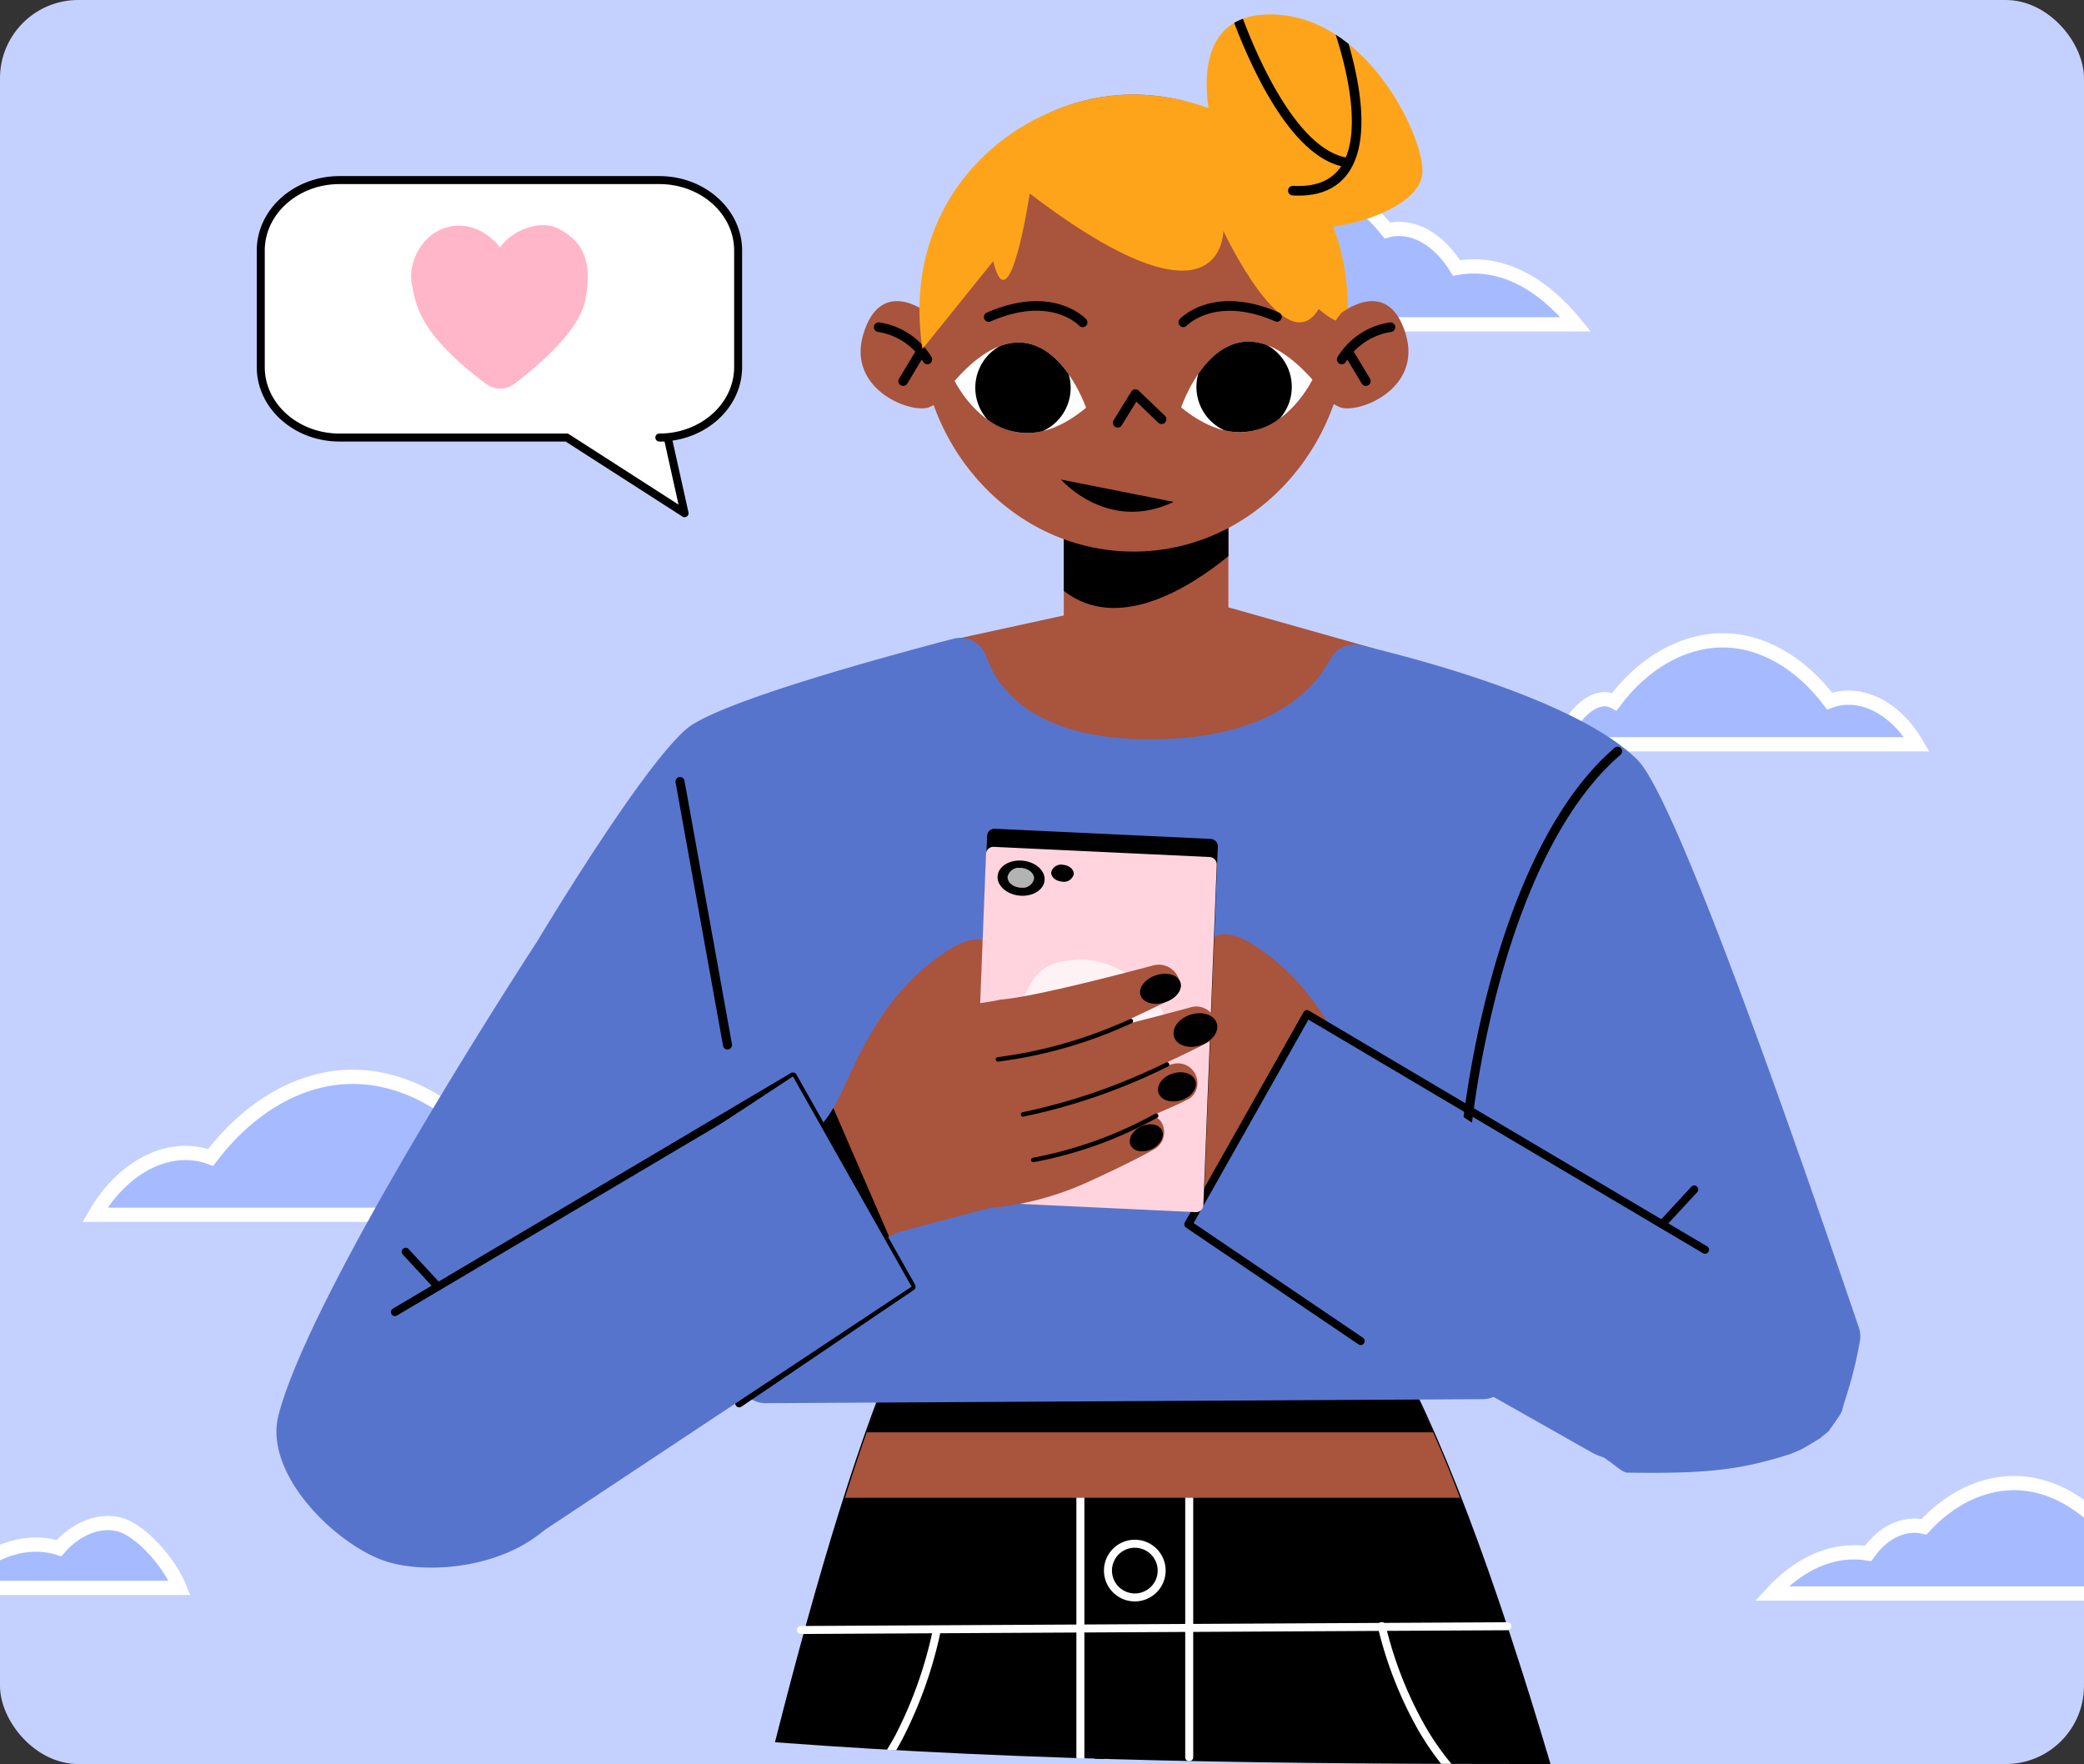<svg xmlns="http://www.w3.org/2000/svg" xmlns:xlink="http://www.w3.org/1999/xlink" width="293" height="248" viewBox="0 0 293 248">
  <rect x="0" y="0" width="293" height="248" fill="#333333" stroke="none"/>
  <defs>
    <clipPath id="clip-path">
      <rect id="Rectangle_45327" data-name="Rectangle 45327" width="293" height="232.092" fill="#a6bbff"/>
    </clipPath>
    <clipPath id="clip-path-2">
      <rect id="Rectangle_45326" data-name="Rectangle 45326" width="225.443" height="248" fill="none"/>
    </clipPath>
    <clipPath id="clip-path-4">
      <path id="Path_184088" data-name="Path 184088" d="M69.473,18.25s9.287,12.41,13.6,12.781,15.607-2.658,15.607-7.987S90.6,1.036,77.267,1.036,69.473,18.25,69.473,18.25" transform="translate(-68.334 -1.036)" fill="none"/>
    </clipPath>
    <clipPath id="clip-path-6">
      <rect id="Rectangle_45323" data-name="Rectangle 45323" width="21.732" height="19.66" fill="none"/>
    </clipPath>
    <clipPath id="clip-path-7">
      <rect id="Rectangle_45324" data-name="Rectangle 45324" width="3.725" height="2.79" fill="none"/>
    </clipPath>
  </defs>
  <g id="_12" data-name="12" transform="translate(-233 -3821)">
    <rect id="Rectangle_45195" data-name="Rectangle 45195" width="293" height="248" rx="11" transform="translate(233 3821)" fill="#c4d1ff"/>
    <g id="Group_175119" data-name="Group 175119" transform="translate(206.866 3821)">
      <g id="Group_175118" data-name="Group 175118" transform="translate(26.134)" clip-path="url(#clip-path)">
        <path id="Path_184134" data-name="Path 184134" d="M651.389,573.808h-78c5.409-5.822,11.761-8.727,18.482-7.685,2.78-3.987,6.849-5.995,10.729-5.11,5.638-6.137,12.791-9.167,19.836-8.217s13.8,5.811,18.543,13.347C644.867,564.79,649.313,568.9,651.389,573.808Z" transform="translate(-424.92 -406.976)" fill="#a6bbff" stroke="#fff" stroke-miterlimit="10" stroke-width="2"/>
        <path id="Path_184135" data-name="Path 184135" d="M581.846,111.941h70.786c-4.909-6.006-10.673-9-16.773-7.928-2.522-4.113-6.215-6.184-9.737-5.271-5.117-6.331-11.608-9.456-18-8.477S595.6,96.26,591.294,104.034C587.764,102.638,583.73,106.874,581.846,111.941Z" transform="translate(-431.084 -66.345)" fill="#a6bbff" stroke="#fff" stroke-miterlimit="10" stroke-width="2"/>
        <path id="Path_184136" data-name="Path 184136" d="M1001.451,806.61H944.272c3.965-4.268,8.622-6.4,13.549-5.634,2.038-2.923,5.02-4.395,7.865-3.746,4.133-4.5,9.377-6.72,14.541-6.024s10.114,4.26,13.593,9.784C996.67,800,999.929,803.009,1001.451,806.61Z" transform="translate(-695.185 -582.585)" fill="#a6bbff" stroke="#fff" stroke-miterlimit="10" stroke-width="2"/>
        <path id="Path_184137" data-name="Path 184137" d="M835.259,356.186h49.972c-2.892-5.041-7.84-7.7-12.246-6.069-4.095-5.409-9.542-8.565-15.106-8.538s-11.092,3.171-15.161,8.621C839.909,348.709,836.5,352.272,835.259,356.186Z" transform="translate(-615.746 -251.553)" fill="#a6bbff" stroke="#fff" stroke-miterlimit="10" stroke-width="2"/>
        <path id="Path_184138" data-name="Path 184138" d="M33.915,821.525H2.142c4.09-4.743,9.667-7.208,14.8-5.584,2.31-2.671,5.606-4.1,8.522-3.323S32.425,817.842,33.915,821.525Z" transform="translate(-8.651 -598.29)" fill="#a6bbff" stroke="#fff" stroke-miterlimit="10" stroke-width="2"/>
        <path id="Path_184139" data-name="Path 184139" d="M141.721,593.787H75.343c3.842-6.7,10.414-10.223,16.266-8.061,5.439-7.185,12.674-11.377,20.065-11.34s14.734,4.212,20.138,11.451C135.544,583.855,140.073,588.588,141.721,593.787Z" transform="translate(-61.993 -423.001)" fill="#a6bbff" stroke="#fff" stroke-miterlimit="10" stroke-width="2"/>
      </g>
    </g>
    <g id="Group_175117" data-name="Group 175117" transform="translate(269.101 3821)">
      <g id="Group_175116" data-name="Group 175116" clip-path="url(#clip-path-2)">
        <path id="Path_184056" data-name="Path 184056" d="M48.925,60.013l17.847-3.895V31.861H89.911V54.977L110.527,60.8l-32.186,36Z" transform="translate(46.691 30.406)" fill="#a9543d"/>
        <g id="Group_175105" data-name="Group 175105">
          <g id="Group_175104" data-name="Group 175104" clip-path="url(#clip-path-2)">
            <path id="Path_184057" data-name="Path 184057" d="M81.2,44.8v-9.8H58.057V49.677c7.62,5.929,17.706-.45,23.139-4.882" transform="translate(55.406 33.396)"/>
            <path id="Path_184058" data-name="Path 184058" d="M146.314,159.672c-7.7-25.991-15.574-47.508-23.173-60.252-9.3-15.6-67.864.262-67.864.262-5.763,12.635-11.886,32.782-18,56.928,36.224,2.728,72.653,3.064,109.033,3.062" transform="translate(35.579 88.328)"/>
            <path id="Path_184059" data-name="Path 184059" d="M60.087,147.174V105.932H74.265v41.112a.541.541,0,0,0,.444.514c.074,0,.149,0,.221,0a.541.541,0,0,0,.459-.518V105.369a.563.563,0,0,0-.563-.561h-15.3a.563.563,0,0,0-.563.561v41.768l1.124.037" transform="translate(56.271 100.023)" fill="#fff"/>
            <path id="Path_184060" data-name="Path 184060" d="M42.312,116.742h86.474a184.144,184.144,0,0,0-8.161-18.422H48.859c-2.146,5.226-4.333,11.423-6.547,18.422" transform="translate(40.38 93.831)" fill="#a9543d"/>
            <path id="Path_184061" data-name="Path 184061" d="M47.671,38.928c0-17.742,13.477-32.125,30.1-32.125s30.1,14.384,30.1,32.125S94.4,71.054,77.774,71.054s-30.1-14.384-30.1-32.125" transform="translate(45.494 6.492)" fill="#a9543d"/>
            <path id="Path_184062" data-name="Path 184062" d="M69.474,18.25S63.94,1.036,77.268,1.036s21.41,16.68,21.41,22.01-11.3,8.357-15.607,7.987-13.6-12.783-13.6-12.783" transform="translate(65.215 0.989)" fill="#fea41a"/>
            <path id="Path_184063" data-name="Path 184063" d="M52.908,23.359s-6.582-5.343-9.082,2.928c-2.386,7.9,6.948,11.351,9.344,10.256,4.442-2.031,4.9-6.6-.262-13.184" transform="translate(41.456 20.672)" fill="#a9543d"/>
            <path id="Path_184064" data-name="Path 184064" d="M51.915,29.075a.669.669,0,0,1-.582-.332,9.159,9.159,0,0,0-6.34-4.21.673.673,0,0,1,.145-1.339,10.362,10.362,0,0,1,7.36,4.868.674.674,0,0,1-.244.922.66.66,0,0,1-.338.09" transform="translate(42.366 22.132)"/>
            <path id="Path_184065" data-name="Path 184065" d="M47.363,98.32c-1.149,2.8-2.31,5.881-3.483,9.211h79.626c-1.466-3.352-2.926-6.434-4.378-9.211Z" transform="translate(41.876 93.831)"/>
            <path id="Path_184066" data-name="Path 184066" d="M46.831,30.343a.673.673,0,0,1-.577-1.02l2.365-3.942a.674.674,0,1,1,1.155.694L47.41,30.016a.677.677,0,0,1-.578.326" transform="translate(44.051 23.91)"/>
            <path id="Path_184067" data-name="Path 184067" d="M182.313,147.627l4.714,12a4.094,4.094,0,0,0,1.591,1.89c.924.614,2.048,1.714,2.75,1.724,7.727.109,13.088-.08,18.246-1.319,1.554-.373,3.109-.79,4.624-1.3.408-.139,1.108-.448,1.562-.651,1.22-.653,2.359-1.429,3.569-2.1-1.622.9-.534.266.285-.467.4-.588,1.583-2.2,1.761-2.623.057-.133.1-.227.145-.334a16.919,16.919,0,0,1,.5-1.722,61.831,61.831,0,0,0,1.984-7.985,3.891,3.891,0,0,0-.16-1.927c-13.028-38.278-26.38-75.043-31.1-79.763-8.238-8.238-30.494-14.134-38.9-16.129a3.89,3.89,0,0,0-4.343,2.011c-2.144,4.071-8.329,11.218-25.322,11.218-16.416,0-21.47-7.231-23.028-11.7a3.838,3.838,0,0,0-4.606-2.441c-9.463,2.468-33.13,8.912-37.521,12.678C52.589,64.243,38.08,88.541,38.08,88.541S6.545,136.759,1.718,155.094c-2.2,8.361,8.091,18.23,14.892,20.55,6.768,2.3,20.6.752,25.782-8.325,5.634-9.867,11.662-21.84,16.1-30.951a3.864,3.864,0,0,1,7.333,1.54l.5,11.865a3.865,3.865,0,0,0,3.883,3.7l100.8-.563a3.865,3.865,0,0,0,3.842-3.868,3.866,3.866,0,0,1,7.464-1.417" transform="translate(1.351 43.795)" fill="#5774cd"/>
            <path id="Path_184068" data-name="Path 184068" d="M62.173,144.343l-1.1-35.815a.674.674,0,1,0-1.347.041L60.823,144.3c.451.014.9.031,1.35.045" transform="translate(57.003 102.949)"/>
            <path id="Path_184069" data-name="Path 184069" d="M46.629,134.431c.322-.557.641-1.126.948-1.716A59.931,59.931,0,0,0,52.9,117.629a.561.561,0,1,0-1.1-.2,58.781,58.781,0,0,1-5.226,14.788c-.393.752-.815,1.44-1.233,2.138.432.025.862.053,1.292.076" transform="translate(43.267 111.627)" fill="#fff"/>
            <path id="Path_184070" data-name="Path 184070" d="M89.555,136.6l1.452.006A37.172,37.172,0,0,1,87.2,131.1a54.355,54.355,0,0,1-5.445-13.96.562.562,0,1,0-1.1.229,55.5,55.5,0,0,0,5.556,14.265,38.935,38.935,0,0,0,3.346,4.966" transform="translate(76.959 111.369)" fill="#fff"/>
            <path id="Path_184071" data-name="Path 184071" d="M39.419,118.348a.562.562,0,0,1,0-1.124l99.333-.528h0a.562.562,0,0,1,0,1.124l-99.333.528Z" transform="translate(37.084 111.369)" fill="#fff"/>
            <path id="Path_184072" data-name="Path 184072" d="M77.771,6.8C62.228,6.8,44.711,20.3,48.1,42.567L58.046,30.23c2.285,9.43,5.132-9.514,5.132-9.514C90.519,41.522,90.4,25.971,90.4,25.971s8.787,18.721,13.4,10.983c0,0,2.646,2.382,4.079,1.974.965-22.6-16.946-32.125-30.1-32.125" transform="translate(45.497 6.492)" fill="#fea41a"/>
            <path id="Path_184073" data-name="Path 184073" d="M79.829,23.359s6.582-5.343,9.082,2.928c2.386,7.9-6.948,11.351-9.344,10.256-4.442-2.031-4.9-6.6.262-13.184" transform="translate(72.623 20.672)" fill="#a9543d"/>
            <path id="Path_184074" data-name="Path 184074" d="M78.378,29.075a.66.66,0,0,1-.338-.09.676.676,0,0,1-.244-.922,10.365,10.365,0,0,1,7.36-4.868.674.674,0,1,1,.145,1.341,9.149,9.149,0,0,0-6.34,4.208.669.669,0,0,1-.582.332" transform="translate(74.157 22.132)"/>
            <path id="Path_184075" data-name="Path 184075" d="M81.272,30.343a.677.677,0,0,1-.579-.326l-2.365-3.942a.674.674,0,0,1,1.155-.694l2.365,3.942a.673.673,0,0,1-.577,1.02" transform="translate(74.661 23.91)"/>
            <path id="Path_184076" data-name="Path 184076" d="M62.261,33.386a.675.675,0,0,1-.573-1.028l2.494-4.034a.674.674,0,0,1,1.04-.133l3.668,3.522a.674.674,0,1,1-.934.971l-3.066-2.943-2.054,3.324a.674.674,0,0,1-.575.321" transform="translate(58.775 26.726)"/>
            <path id="Path_184077" data-name="Path 184077" d="M73.7,37.636c-9.281,4.427-15.84-3.137-15.84-3.137Z" transform="translate(55.214 32.924)"/>
            <path id="Path_184078" data-name="Path 184078" d="M68.687,33.817S62.568,15.974,50.2,30.039c0,0,6.627,13.555,18.484,3.778" transform="translate(47.911 23.512)" fill="#fff"/>
            <path id="Path_184079" data-name="Path 184079" d="M66.5,33.827s5.984-17.888,18.455-3.916c0,0-6.526,13.606-18.455,3.916" transform="translate(63.465 23.453)" fill="#fff"/>
            <path id="Path_184080" data-name="Path 184080" d="M66.982,25.323a.674.674,0,0,1-.494-1.134c.19-.2,4.733-4.933,13.952-.919a.674.674,0,0,1-.539,1.235c-8.351-3.635-12.385.559-12.424.6a.676.676,0,0,1-.494.215" transform="translate(63.281 20.672)"/>
            <path id="Path_184081" data-name="Path 184081" d="M66.18,25.323a.677.677,0,0,1-.492-.213c-.17-.18-4.135-4.214-12.426-.6a.674.674,0,1,1-.539-1.235c9.219-4.014,13.762.715,13.95.919a.673.673,0,0,1-.492,1.134" transform="translate(49.929 20.672)"/>
            <path id="Path_184082" data-name="Path 184082" d="M65.1,31a6.663,6.663,0,0,0-.268-1.874c-2-2.863-5.234-5.671-9.715-3.971a6.7,6.7,0,0,0-1.72,10.311,9.247,9.247,0,0,0,7.792,1.628A6.7,6.7,0,0,0,65.1,31" transform="translate(49.33 23.513)"/>
            <path id="Path_184083" data-name="Path 184083" d="M81.007,30.891a6.7,6.7,0,0,0-3.467-5.82c-4.493-1.667-7.706,1.167-9.686,4.044a6.7,6.7,0,0,0,3.7,7.94,9.24,9.24,0,0,0,7.778-1.687,6.669,6.669,0,0,0,1.671-4.477" transform="translate(64.513 23.453)"/>
            <path id="Path_184084" data-name="Path 184084" d="M68.782,114.824a3.774,3.774,0,1,1-3.774-3.774,3.774,3.774,0,0,1,3.774,3.774" transform="translate(58.438 105.98)"/>
            <path id="Path_184085" data-name="Path 184085" d="M65.283,119.433a4.336,4.336,0,1,1,4.337-4.335,4.341,4.341,0,0,1-4.337,4.335m0-7.548A3.213,3.213,0,1,0,68.5,115.1a3.217,3.217,0,0,0-3.213-3.213" transform="translate(58.163 105.705)" fill="#fff"/>
          </g>
        </g>
        <g id="Group_175107" data-name="Group 175107" transform="translate(133.549 2.025)">
          <g id="Group_175106" data-name="Group 175106" clip-path="url(#clip-path-4)">
            <path id="Path_184086" data-name="Path 184086" d="M75.661,26.436c-.272,0-.551-.008-.835-.023a.674.674,0,0,1,.076-1.347c3.035.172,5.253-.676,6.592-2.517,4.337-5.967-1.173-20.374-1.229-20.519a.674.674,0,1,1,1.257-.487,52.876,52.876,0,0,1,2.333,8.32c1.182,6.158.754,10.692-1.27,13.477-1.5,2.056-3.823,3.1-6.924,3.1" transform="translate(-62.746 -0.963)"/>
            <path id="Path_184087" data-name="Path 184087" d="M86.418,23.491a.84.84,0,0,1-.119-.01c-4.075-.729-8.079-4.78-11.9-12.045A74.915,74.915,0,0,1,69.908.879a.674.674,0,0,1,1.284-.41c.064.2,6.543,20.112,15.344,21.685a.674.674,0,0,1-.117,1.337" transform="translate(-66.864 -2.024)"/>
          </g>
        </g>
        <g id="Group_175115" data-name="Group 175115">
          <g id="Group_175114" data-name="Group 175114" clip-path="url(#clip-path-2)">
            <path id="Path_184089" data-name="Path 184089" d="M87.33,108.5a.347.347,0,0,1-.063,0,.645.645,0,0,1-.573-.707,143,143,0,0,1,4.044-21.2c2.865-10.569,8.216-24.828,17.444-32.727a.63.63,0,0,1,.9.078.657.657,0,0,1-.078.915c-8.974,7.683-14.214,21.676-17.03,32.059a141.582,141.582,0,0,0-4.01,21,.64.64,0,0,1-.633.586" transform="translate(82.733 51.259)"/>
            <path id="Path_184090" data-name="Path 184090" d="M37.434,94.212a.639.639,0,0,1-.625-.532L30.134,56.658a.649.649,0,0,1,.51-.756.639.639,0,0,1,.743.522l6.674,37.023a.647.647,0,0,1-.512.754.591.591,0,0,1-.115.012" transform="translate(28.748 53.339)"/>
            <path id="Path_184091" data-name="Path 184091" d="M98.742,95.383a12.5,12.5,0,0,1-4.45-4.845c-2.47-4.26-5.65-15.349-16.059-21.891S70.6,79.917,70.6,79.917l-5.82,17.966L93.762,112.57s7.364-5.56,4.98-17.186" transform="translate(61.825 64.136)" fill="#a9543d"/>
            <path id="Path_184092" data-name="Path 184092" d="M86.034,93.057a42.242,42.242,0,0,1-18.8-3.645c-5.111-2.32-8.062-3.856-9.707-4.786a2.742,2.742,0,0,1-1.186-3.248,2.172,2.172,0,0,1,2.728-1.44,62.114,62.114,0,0,0,12.4,2.89c5.873.479,14.564,10.229,14.564,10.229" transform="translate(53.631 76.187)" fill="#a9543d"/>
            <path id="Path_184093" data-name="Path 184093" d="M87.246,90.386s-12.7-.565-22.319-4.835c-5.425-2.41-8.505-3.629-10.082-4.518a2.68,2.68,0,0,1-.9-3.031,2.715,2.715,0,0,1,3.207-1.808c4.825,1.184,15.7,3.764,20.2,4.116,5.871.455,9.889,10.077,9.889,10.077" transform="translate(51.348 72.641)" fill="#a9543d"/>
            <path id="Path_184094" data-name="Path 184094" d="M87.47,87.762S74,86.742,63.962,82.028c-5.7-2.674-8.9-4.116-10.524-5.077a2.623,2.623,0,0,1-.809-3.076,2.787,2.787,0,0,1,3.3-1.753c4.989,1.36,16.637,4.446,21.459,4.966,6.217.672,10.079,10.675,10.079,10.675" transform="translate(50.047 68.738)" fill="#a9543d"/>
            <path id="Path_184095" data-name="Path 184095" d="M89.679,84.275s-13.29-.979-23.194-5.56c-5.888-2.724-9-4.149-10.534-5.062a2.312,2.312,0,0,1-.729-2.662v0a2.973,2.973,0,0,1,3.5-1.878c5,1.339,16.309,4.278,21.017,4.774,6.135.649,9.938,10.389,9.938,10.389" transform="translate(52.556 65.863)" fill="#a9543d"/>
            <path id="Path_184096" data-name="Path 184096" d="M71.783,100.836l12.981,3.457L82.513,72.505a57.467,57.467,0,0,1-12.172-.919c-6.916-1.229-5.91,27.29,1.442,29.249" transform="translate(62.674 68.281)" fill="#a9543d"/>
            <path id="Path_184097" data-name="Path 184097" d="M77.462,78.934a.378.378,0,0,1-.066,0A64.275,64.275,0,0,1,58.61,73.522a.317.317,0,0,1,.266-.577A63.558,63.558,0,0,0,77.452,78.3a.317.317,0,0,1,.01.631" transform="translate(55.758 69.587)"/>
            <path id="Path_184098" data-name="Path 184098" d="M76.409,83.685a.315.315,0,0,1-.1,0A84.418,84.418,0,0,1,56,76.638a.317.317,0,1,1,.291-.563,83.7,83.7,0,0,0,20.138,6.983.318.318,0,0,1-.021.627" transform="translate(53.281 72.567)"/>
            <path id="Path_184099" data-name="Path 184099" d="M74.23,86.568a.376.376,0,0,1-.094,0,57.563,57.563,0,0,1-17.362-6.244.318.318,0,0,1,.313-.553,56.879,56.879,0,0,0,17.161,6.172.317.317,0,0,1-.018.627" transform="translate(54.028 76.088)"/>
            <path id="Path_184100" data-name="Path 184100" d="M83.822,79.331a12.215,12.215,0,0,0,4.233,4.479C90.439,95.437,83.073,101,83.073,101L75.981,97.4Z" transform="translate(72.512 75.709)"/>
            <path id="Path_184101" data-name="Path 184101" d="M60.669,72.688c-.338,1.055-1.868,1.509-3.42,1.01s-2.537-1.753-2.2-2.808,1.87-1.509,3.422-1.012,2.535,1.755,2.2,2.81" transform="translate(52.473 66.495)"/>
            <path id="Path_184102" data-name="Path 184102" d="M58.444,75.838c-.383,1.194-2.034,1.732-3.69,1.2s-2.689-1.927-2.306-3.121,2.034-1.732,3.69-1.2,2.687,1.927,2.306,3.121" transform="translate(49.977 69.202)"/>
            <path id="Path_184103" data-name="Path 184103" d="M59.181,79.649c-.332,1.038-1.767,1.5-3.205,1.044s-2.335-1.675-2-2.711,1.767-1.5,3.205-1.044,2.335,1.673,2,2.711" transform="translate(51.442 73.256)"/>
            <path id="Path_184104" data-name="Path 184104" d="M60.813,83.466c-.42.876-1.747,1.112-2.963.53s-1.859-1.767-1.436-2.644,1.745-1.112,2.961-.528,1.859,1.767,1.438,2.642" transform="translate(53.715 76.827)"/>
            <path id="Path_184105" data-name="Path 184105" d="M58.621,124.228a.561.561,0,0,1-.315-1.026l23.806-16.117-16.145-28.6L10.5,111.321a.562.562,0,0,1-.573-.967L65.889,77.226a.558.558,0,0,1,.774.207l16.682,29.55a.562.562,0,0,1-.174.741L58.936,124.132a.561.561,0,0,1-.315.1" transform="translate(9.208 73.624)"/>
            <path id="Path_184106" data-name="Path 184106" d="M15.519,95.782a.563.563,0,0,1-.412-.18l-4.532-4.9a.562.562,0,1,1,.825-.764l4.532,4.9a.561.561,0,0,1-.412.942" transform="translate(9.948 85.663)"/>
            <path id="Path_184107" data-name="Path 184107" d="M11.361,49.148H43.313L59.872,59.786,57.5,49.148H56.327c6.117,0,11.075-4.434,11.075-9.9V22.857c0-5.468-4.958-9.9-11.075-9.9H11.361c-6.115,0-11.073,4.434-11.073,9.9V39.246c0,5.468,4.958,9.9,11.073,9.9" transform="translate(0.275 12.363)" fill="#fff"/>
            <path id="Path_184108" data-name="Path 184108" d="M60.147,60.623a.574.574,0,0,1-.3-.088L43.424,49.985H11.636C5.22,49.985,0,45.291,0,39.52V23.132c0-5.771,5.22-10.465,11.636-10.465H56.6c6.416,0,11.636,4.694,11.636,10.465V39.52c0,5.206-4.247,9.535-9.787,10.333l2.244,10.086a.559.559,0,0,1-.547.684M11.636,13.791c-5.8,0-10.512,4.19-10.512,9.342V39.52c0,5.152,4.716,9.342,10.512,9.342H43.59a.56.56,0,0,1,.3.09l15.408,9.9-1.972-8.867H56.6a.562.562,0,0,1,0-1.124c5.8,0,10.514-4.19,10.514-9.342V23.132c0-5.152-4.716-9.342-10.514-9.342Z" transform="translate(0 12.089)"/>
            <path id="Path_184109" data-name="Path 184109" d="M23.62,19.36s-2.623-3.7-6.825-3S10.6,21.614,11.21,24.516c.571,2.726.782,6.758,10.421,14a3.327,3.327,0,0,0,4.01-.016c3.178-2.406,9.07-7.376,9.938-11.7,1.2-5.971-.7-8.521-3.762-10.09s-7.127.807-8.2,2.658" transform="translate(10.596 15.452)" fill="#ffb6c8"/>
            <path id="Path_184110" data-name="Path 184110" d="M152.772,118.376,83.7,72.953,67.017,102.5l56.613,32.012a8.751,8.751,0,0,0,9.748-.76Z" transform="translate(63.957 69.622)" fill="#5774cd"/>
            <path id="Path_184111" data-name="Path 184111" d="M91.526,119.747a.561.561,0,0,0,.315-1.026L68.034,102.6,84.179,74l55.47,32.837a.562.562,0,1,0,.573-.967L84.257,72.745a.558.558,0,0,0-.774.207L66.8,102.5a.562.562,0,0,0,.174.741l24.236,16.409a.561.561,0,0,0,.315.1" transform="translate(63.682 69.347)"/>
            <path id="Path_184112" data-name="Path 184112" d="M101.368,91.3a.563.563,0,0,0,.412-.18l4.532-4.9a.562.562,0,0,0-.825-.764l-4.532,4.9a.561.561,0,0,0,.412.942" transform="translate(96.204 81.386)"/>
            <path id="Path_184113" data-name="Path 184113" d="M39.542,95.756a12.5,12.5,0,0,0,4.45-4.845c2.47-4.26,5.65-15.349,16.059-21.891s7.63,11.269,7.63,11.269L73.5,98.256,44.522,112.943s-7.364-5.56-4.98-17.186" transform="translate(37.283 64.492)" fill="#a9543d"/>
            <path id="Path_184114" data-name="Path 184114" d="M52.531,109.485l30.445,1.434a1.036,1.036,0,0,0,1.04-1.042l1.878-47.694a1.056,1.056,0,0,0-.954-1.134L54.5,59.614a1.039,1.039,0,0,0-1.04,1.042L51.577,108.35a1.057,1.057,0,0,0,.954,1.135" transform="translate(49.222 56.892)"/>
            <path id="Path_184115" data-name="Path 184115" d="M52.451,110.844,82.9,112.279a1.035,1.035,0,0,0,1.04-1.042l1.88-47.748a1.056,1.056,0,0,0-.954-1.135L54.417,60.918A1.036,1.036,0,0,0,53.38,61.96L51.5,109.709a1.054,1.054,0,0,0,.952,1.135" transform="translate(49.147 58.136)" fill="#ffd4de"/>
            <g id="Group_175110" data-name="Group 175110" transform="translate(106.118 134.904)" opacity="0.7">
              <g id="Group_175109" data-name="Group 175109">
                <g id="Group_175108" data-name="Group 175108" clip-path="url(#clip-path-6)">
                  <path id="Path_184116" data-name="Path 184116" d="M63,69.089c-1.964.231-4.667.264-6.572,4.405s-3.36,4.311-.6,6.707,7.135,9.42,10.116,8.382,10.211-5.73,10.086-10.139S69.058,68.376,63,69.089" transform="translate(-54.298 -69.028)" fill="#fff"/>
                </g>
              </g>
            </g>
            <path id="Path_184117" data-name="Path 184117" d="M59.9,64.716c-.139,1.356-1.728,2.306-3.549,2.12S53.165,65.4,53.3,64.044s1.728-2.306,3.551-2.119S60.04,63.36,59.9,64.716" transform="translate(50.859 59.076)"/>
            <g id="Group_175113" data-name="Group 175113" transform="translate(105.559 122.009)" opacity="0.7">
              <g id="Group_175112" data-name="Group 175112">
                <g id="Group_175111" data-name="Group 175111" clip-path="url(#clip-path-7)">
                  <path id="Path_184118" data-name="Path 184118" d="M57.733,64.014a1.683,1.683,0,0,1-2,1.192c-1.026-.1-1.794-.807-1.716-1.571a1.684,1.684,0,0,1,2-1.192c1.028.106,1.794.807,1.718,1.571" transform="translate(-54.013 -62.43)" fill="#fff"/>
                </g>
              </g>
            </g>
            <path id="Path_184119" data-name="Path 184119" d="M60.317,63.556a1.43,1.43,0,0,1-1.7,1.014c-.872-.088-1.526-.686-1.46-1.337a1.433,1.433,0,0,1,1.7-1.014c.872.088,1.526.688,1.46,1.337" transform="translate(54.543 59.368)"/>
            <path id="Path_184120" data-name="Path 184120" d="M50,93.43a42.242,42.242,0,0,0,18.8-3.645c5.111-2.32,8.062-3.856,9.707-4.786A2.742,2.742,0,0,0,79.7,81.751a2.172,2.172,0,0,0-2.728-1.44,62.115,62.115,0,0,1-12.4,2.89C58.7,83.68,50,93.43,50,93.43" transform="translate(47.722 76.543)" fill="#a9543d"/>
            <path id="Path_184121" data-name="Path 184121" d="M50.553,90.76s12.7-.565,22.319-4.835c5.425-2.41,8.505-3.629,10.082-4.518a2.68,2.68,0,0,0,.9-3.031,2.715,2.715,0,0,0-3.207-1.808c-4.825,1.184-15.7,3.764-20.2,4.114-5.871.457-9.889,10.079-9.889,10.079" transform="translate(48.245 72.998)" fill="#a9543d"/>
            <path id="Path_184122" data-name="Path 184122" d="M51.1,88.135S64.57,87.115,74.612,82.4c5.7-2.675,8.9-4.116,10.524-5.079a2.623,2.623,0,0,0,.809-3.076,2.787,2.787,0,0,0-3.3-1.753C77.651,73.854,66,76.94,61.182,77.46,54.965,78.133,51.1,88.135,51.1,88.135" transform="translate(48.77 69.094)" fill="#a9543d"/>
            <path id="Path_184123" data-name="Path 184123" d="M48.69,84.649s13.288-.979,23.192-5.56c5.89-2.724,9-4.149,10.536-5.062a2.308,2.308,0,0,0,.727-2.662v0a2.97,2.97,0,0,0-3.5-1.878c-5,1.339-16.311,4.278-21.019,4.774-6.135.649-9.936,10.389-9.936,10.389" transform="translate(46.467 66.22)" fill="#a9543d"/>
            <path id="Path_184124" data-name="Path 184124" d="M59.009,101.208l-12.981,3.457,2.249-31.787a57.482,57.482,0,0,0,12.174-.919c6.916-1.229,5.91,27.29-1.442,29.249" transform="translate(43.926 68.637)" fill="#a9543d"/>
            <path id="Path_184125" data-name="Path 184125" d="M53.439,79.307a.251.251,0,0,0,.066,0,64.159,64.159,0,0,0,18.785-5.412.317.317,0,0,0-.266-.577,63.558,63.558,0,0,1-18.576,5.357.317.317,0,0,0-.01.631" transform="translate(50.733 69.943)"/>
            <path id="Path_184126" data-name="Path 184126" d="M55.244,84.058a.316.316,0,0,0,.1,0,84.389,84.389,0,0,0,20.311-7.043.317.317,0,1,0-.291-.563,83.7,83.7,0,0,1-20.138,6.983.318.318,0,0,0,.021.627" transform="translate(52.455 72.923)"/>
            <path id="Path_184127" data-name="Path 184127" d="M55.978,86.941a.377.377,0,0,0,.094,0,57.562,57.562,0,0,0,17.362-6.244.318.318,0,1,0-.313-.553,56.879,56.879,0,0,1-17.161,6.172.317.317,0,0,0,.018.627" transform="translate(53.156 76.444)"/>
            <path id="Path_184128" data-name="Path 184128" d="M43.774,79.7a12.215,12.215,0,0,1-4.233,4.479c-2.384,11.626,4.982,17.186,4.982,17.186l7.092-3.594Z" transform="translate(37.282 76.065)"/>
            <path id="Path_184129" data-name="Path 184129" d="M63.608,73.061c.338,1.055,1.868,1.509,3.42,1.01s2.537-1.753,2.2-2.808-1.87-1.509-3.422-1.012-2.535,1.755-2.2,2.81" transform="translate(60.641 66.851)"/>
            <path id="Path_184130" data-name="Path 184130" d="M66.031,76.212c.381,1.194,2.034,1.732,3.69,1.2s2.687-1.927,2.306-3.121-2.034-1.732-3.69-1.2-2.689,1.927-2.306,3.121" transform="translate(62.94 69.559)"/>
            <path id="Path_184131" data-name="Path 184131" d="M64.9,80.022c.332,1.038,1.767,1.5,3.205,1.044s2.335-1.675,2-2.711-1.767-1.5-3.205-1.044-2.335,1.673-2,2.711" transform="translate(61.87 73.612)"/>
            <path id="Path_184132" data-name="Path 184132" d="M62.93,83.839c.42.876,1.747,1.112,2.963.53s1.859-1.767,1.436-2.644-1.745-1.112-2.961-.528-1.859,1.767-1.438,2.642" transform="translate(59.934 77.183)"/>
            <path id="Path_184133" data-name="Path 184133" d="M3.229,122.858,72.3,77.434l16.682,29.552L33.629,143.692Z" transform="translate(3.082 73.898)" fill="#5774cd"/>
          </g>
        </g>
      </g>
    </g>
  </g>
</svg>
